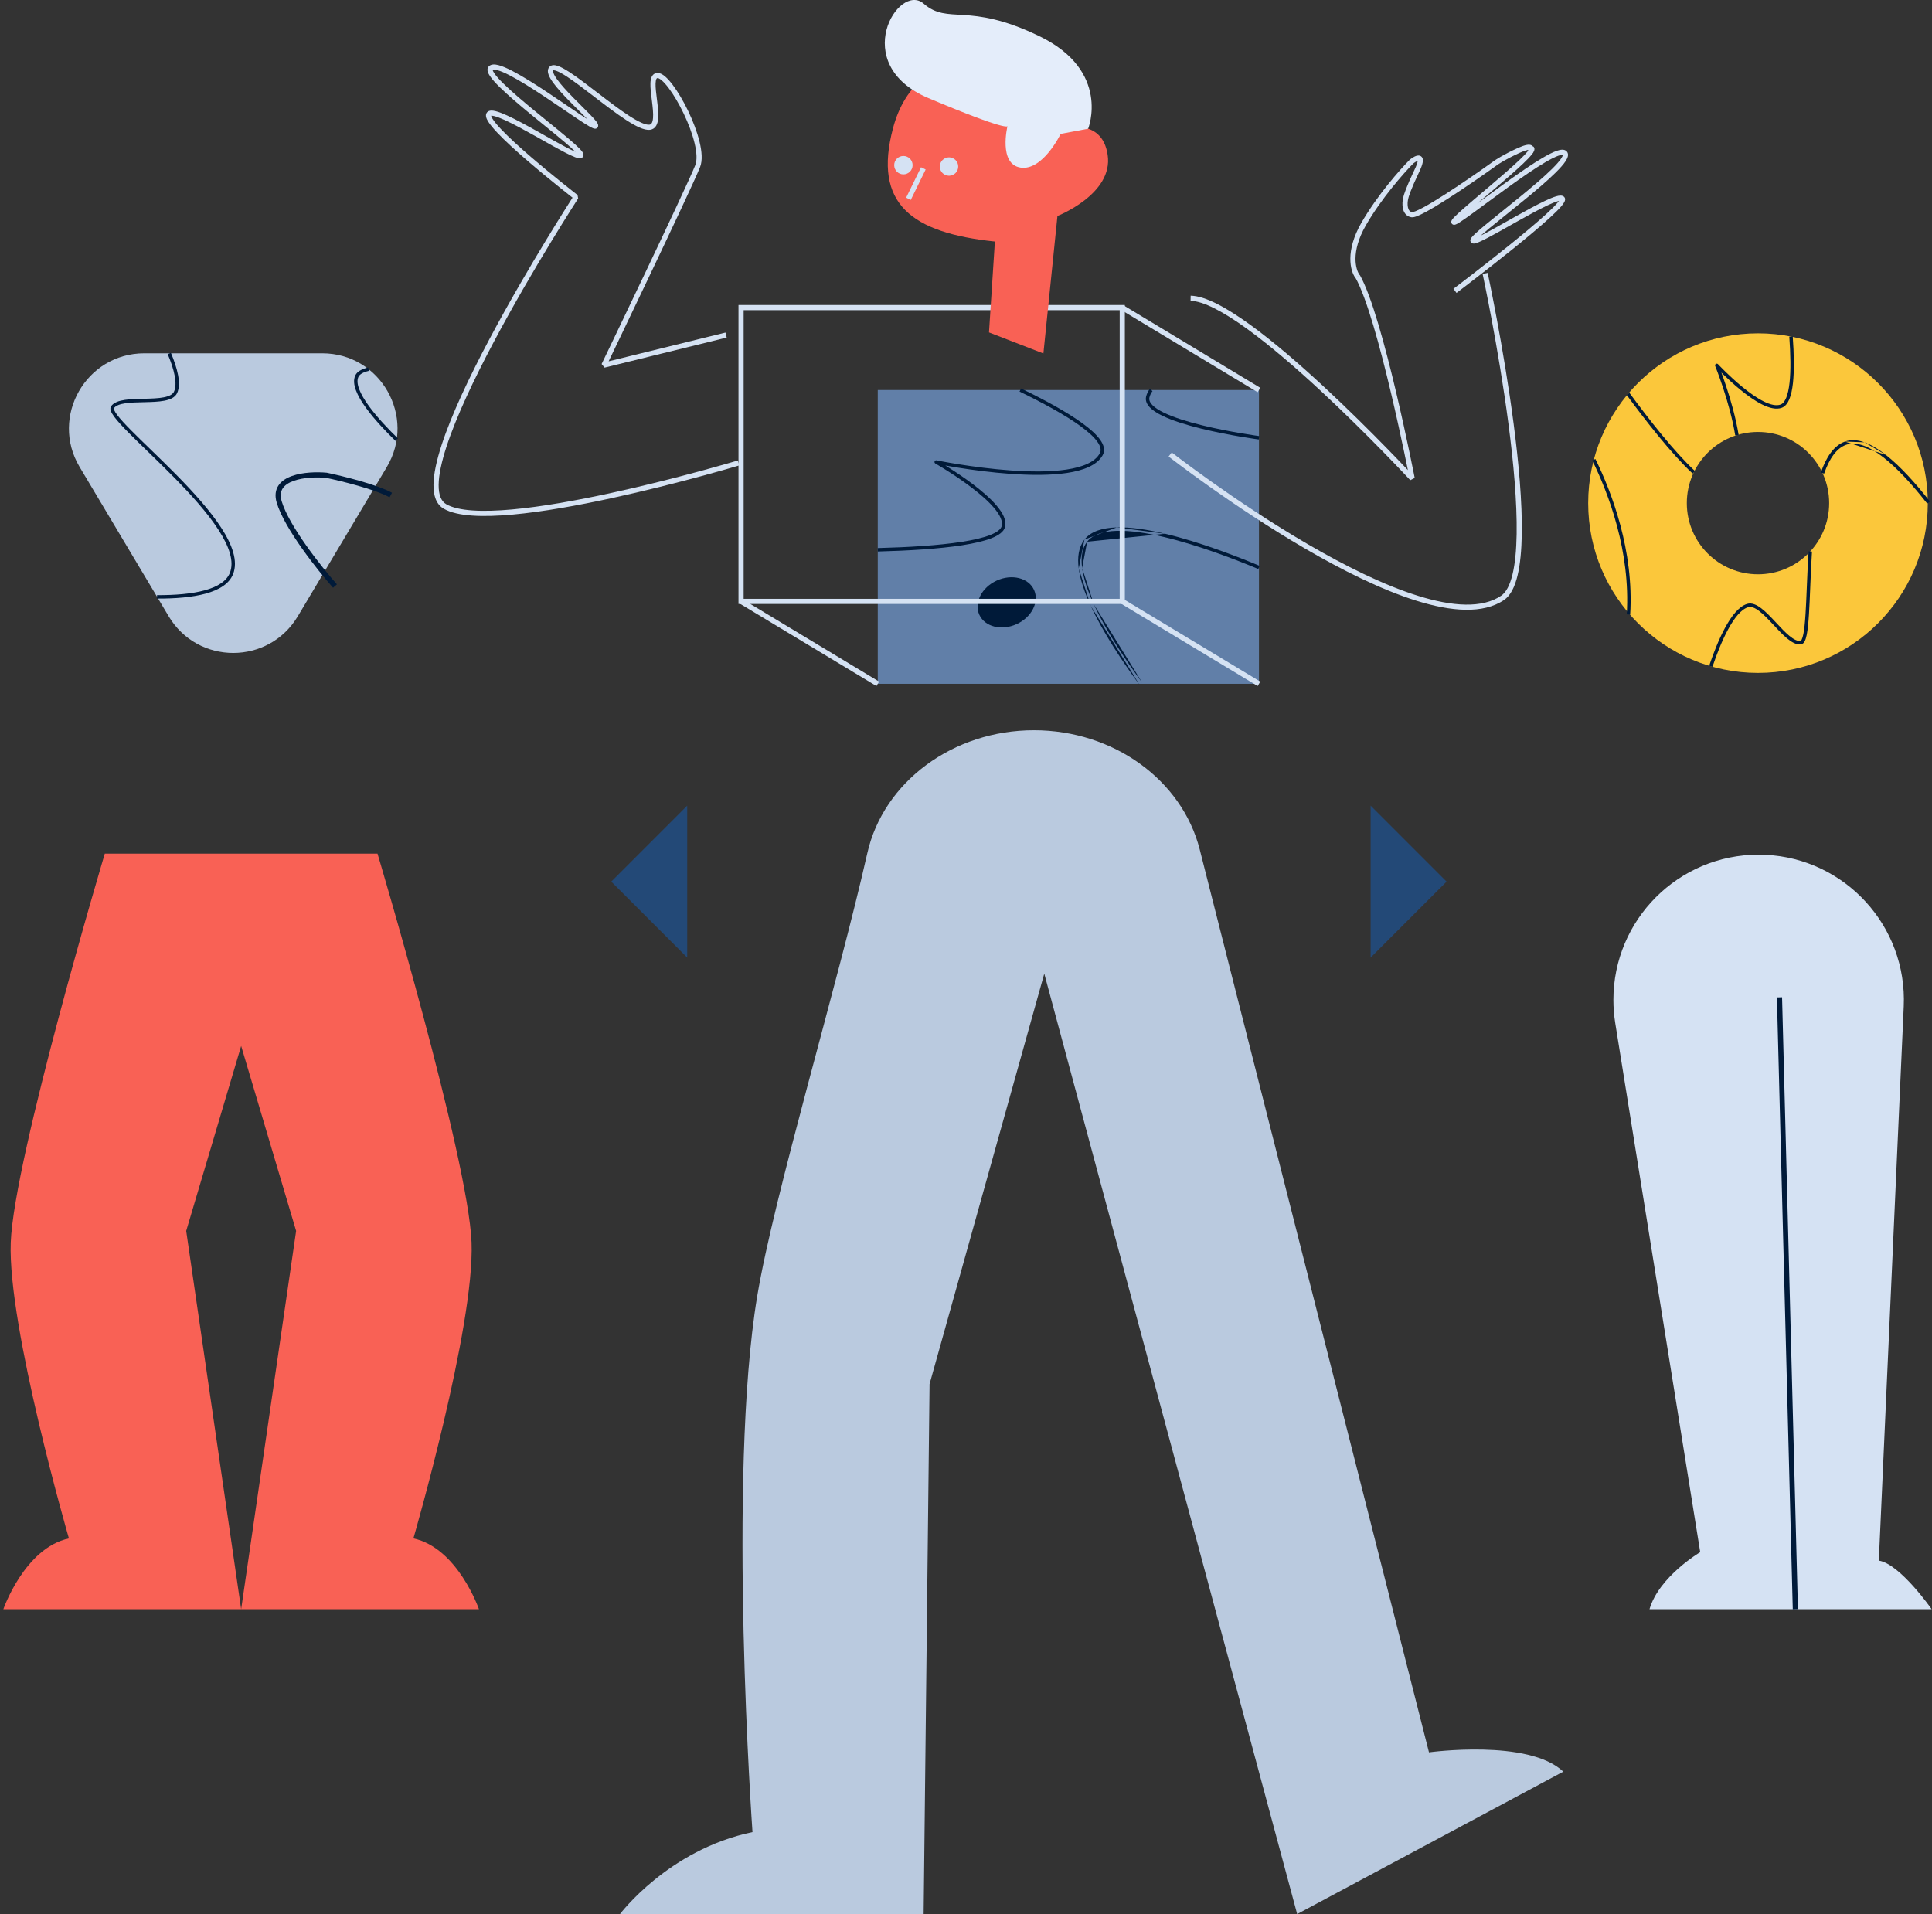 <svg width="545" height="540" viewBox="0 0 545 540" fill="none" xmlns="http://www.w3.org/2000/svg">
<rect x="0" y="0" width="545" height="540" fill="#333333" stroke="none"/>
<path d="M355.141 110.037H247.609V192.923H355.141V110.037Z" fill="#617FA8"/>
<path d="M286.773 176.083C291.033 174.145 293.234 169.821 291.689 166.426C290.144 163.031 285.438 161.85 281.179 163.789C276.919 165.727 274.718 170.051 276.263 173.446C277.808 176.841 282.514 178.022 286.773 176.083Z" fill="#001A39"/>
<path fill-rule="evenodd" clip-rule="evenodd" d="M310.349 124.075C311.395 125.548 311.819 127.056 311.064 128.412C310.267 129.847 308.896 130.926 307.167 131.732C305.437 132.537 303.318 133.084 300.973 133.437C296.284 134.142 290.607 134.082 285.142 133.695C279.67 133.308 274.386 132.591 270.471 131.971C268.987 131.736 267.7 131.515 266.672 131.331C266.945 131.5 267.238 131.682 267.546 131.876C269.457 133.082 271.991 134.758 274.477 136.64C276.958 138.518 279.411 140.616 281.145 142.664C282.011 143.688 282.713 144.717 283.145 145.716C283.577 146.714 283.754 147.718 283.514 148.663C283.335 149.369 282.856 149.973 282.194 150.489C281.531 151.006 280.653 151.462 279.611 151.868C277.527 152.68 274.7 153.323 271.402 153.835C264.8 154.86 256.203 155.37 247.622 155.593L247.597 154.625C256.166 154.402 264.713 153.893 271.254 152.878C274.527 152.37 277.272 151.739 279.259 150.965C280.253 150.578 281.037 150.163 281.598 149.725C282.159 149.287 282.467 148.851 282.575 148.425C282.745 147.756 282.636 146.98 282.256 146.101C281.876 145.221 281.238 144.274 280.405 143.29C278.739 141.322 276.353 139.275 273.892 137.412C271.436 135.553 268.926 133.892 267.029 132.696C266.081 132.098 265.286 131.616 264.73 131.285C264.451 131.119 264.232 130.99 264.083 130.904C264.009 130.86 263.952 130.827 263.914 130.805L263.87 130.78L263.857 130.773L263.857 130.772C263.856 130.772 263.856 130.772 264.096 130.351C264.194 129.877 264.194 129.877 264.194 129.877L264.195 129.877L264.222 129.883L264.309 129.9C264.385 129.915 264.499 129.938 264.648 129.967C264.946 130.026 265.384 130.11 265.945 130.213C267.065 130.421 268.674 130.705 270.622 131.014C274.521 131.631 279.776 132.344 285.21 132.729C290.649 133.114 296.243 133.168 300.829 132.479C303.122 132.134 305.142 131.606 306.757 130.853C308.373 130.101 309.552 129.138 310.217 127.941C310.701 127.073 310.522 125.992 309.559 124.635C308.6 123.285 306.944 121.786 304.765 120.202C300.417 117.039 294.123 113.632 287.606 110.473L288.028 109.601C294.558 112.765 300.914 116.203 305.335 119.418C307.541 121.022 309.299 122.595 310.349 124.075ZM264.096 130.351L264.194 129.877C263.961 129.829 263.727 129.958 263.643 130.181C263.559 130.404 263.65 130.654 263.857 130.772L264.096 130.351Z" fill="#001A39"/>
<path fill-rule="evenodd" clip-rule="evenodd" d="M328.674 150.584C338.502 152.92 349.04 157.009 355.328 159.638L354.954 160.532C348.68 157.909 338.2 153.844 328.45 151.527C323.572 150.368 318.904 149.653 315.048 149.764C311.172 149.876 308.243 150.817 306.678 152.829M328.674 150.584C323.762 149.417 318.999 148.681 315.021 148.796L328.674 150.584ZM315.021 148.796C311.063 148.909 307.753 149.869 305.913 152.234L315.021 148.796ZM305.913 152.234L305.913 152.234L305.913 152.234ZM305.913 152.234C304.269 154.349 303.875 157.188 304.299 160.38L305.913 152.234ZM304.299 160.38C304.722 163.576 305.972 167.194 307.704 170.948L304.299 160.38ZM307.704 170.948C311.168 178.459 316.608 186.618 321.447 193.21L307.704 170.948ZM321.447 193.21L322.228 192.637L321.447 193.21ZM322.228 192.637C317.401 186.061 312.006 177.964 308.583 170.542L322.228 192.637ZM308.583 170.542C306.871 166.83 305.665 163.312 305.259 160.253L308.583 170.542ZM305.259 160.253C304.853 157.19 305.257 154.656 306.678 152.829L305.259 160.253Z" fill="#001A39"/>
<path fill-rule="evenodd" clip-rule="evenodd" d="M323.289 111.964C323.474 111.155 323.834 110.391 324.35 109.737L325.111 110.337C324.688 110.874 324.389 111.503 324.235 112.174C324.103 112.846 324.357 113.533 325.055 114.263C325.759 114.999 326.866 115.72 328.284 116.412C331.114 117.794 335.043 118.992 339.049 119.977C343.047 120.961 347.093 121.724 350.141 122.242C351.665 122.501 352.938 122.698 353.829 122.831C354.275 122.897 354.626 122.947 354.865 122.981C354.984 122.997 355.076 123.01 355.137 123.018L355.206 123.028L355.229 123.031C355.229 123.031 355.229 123.031 355.166 123.511C355.102 123.991 355.102 123.991 355.101 123.991L355.077 123.988L355.006 123.978C354.944 123.97 354.851 123.957 354.73 123.94C354.489 123.907 354.136 123.856 353.687 123.789C352.79 123.656 351.51 123.458 349.979 123.198C346.917 122.677 342.847 121.909 338.817 120.918C334.795 119.929 330.784 118.711 327.859 117.283C326.399 116.571 325.174 115.79 324.354 114.932C323.53 114.07 323.067 113.074 323.286 111.977C323.287 111.973 323.288 111.969 323.289 111.964Z" fill="#001A39"/>
<path d="M47.57 173.854L22.463 131.752C14.034 117.62 24.237 99.679 40.709 99.679H90.897C107.37 99.679 117.544 117.605 109.119 131.762L84.013 173.854C75.786 187.666 55.796 187.666 47.57 173.854Z" fill="#BACADF"/>
<path fill-rule="evenodd" clip-rule="evenodd" d="M100.237 105.905C100.775 104.775 102.124 104.092 103.851 103.68L104.076 104.622C102.393 105.024 101.446 105.619 101.112 106.321C100.7 107.193 100.785 108.372 101.329 109.817C101.869 111.25 102.828 112.855 104.026 114.508C106.419 117.812 109.7 121.221 112.247 123.691L111.572 124.387C109.013 121.905 105.685 118.449 103.241 115.077C102.021 113.392 101.005 111.707 100.422 110.159C99.844 108.623 99.657 107.132 100.236 105.906L100.237 105.905L100.237 105.905Z" fill="#001A39"/>
<path fill-rule="evenodd" clip-rule="evenodd" d="M208.322 86.055H317.308V170.395H208.322V86.055ZM209.776 87.509V168.941H315.854V87.509H209.776Z" fill="#D5E2F3"/>
<path fill-rule="evenodd" clip-rule="evenodd" d="M247.234 193.546L208.674 170.29L209.424 169.046L247.985 192.301L247.234 193.546Z" fill="#D5E2F3"/>
<path fill-rule="evenodd" clip-rule="evenodd" d="M354.766 193.546L316.206 170.29L316.956 169.046L355.517 192.301L354.766 193.546Z" fill="#D5E2F3"/>
<path fill-rule="evenodd" clip-rule="evenodd" d="M354.766 110.659L316.206 87.404L316.956 86.159L355.517 109.415L354.766 110.659Z" fill="#D5E2F3"/>
<path d="M294.333 99.728L298.296 60.935C298.296 60.935 314.081 54.787 312.468 43.745C310.854 32.704 299.387 36.395 299.387 36.395C299.387 36.395 295.646 21.11 279.862 18.348C264.077 15.587 255.187 23.828 251.912 36.173C246.224 57.606 257.207 65.692 280.647 68.149L278.99 93.788" fill="#F96155"/>
<path d="M306.959 36.323C306.959 36.323 313.466 20.015 293.209 10.223C272.953 0.432 267.585 7.156 260.536 1.018C253.486 -5.12 239.218 18.111 261.916 27.689C284.615 37.267 284.203 35.577 284.203 35.577C284.203 35.577 281.586 46.318 287.88 47.286C294.173 48.255 299.202 37.776 299.202 37.776" fill="#E4EDFA"/>
<path fill-rule="evenodd" clip-rule="evenodd" d="M255.614 55.77L259.815 47.19L261.12 47.829L256.92 56.409L255.614 55.77Z" fill="#D5E2F3"/>
<path d="M267.711 49.588C269.145 49.588 270.307 48.425 270.307 46.991C270.307 45.557 269.145 44.394 267.711 44.394C266.276 44.394 265.114 45.557 265.114 46.991C265.114 48.425 266.276 49.588 267.711 49.588Z" fill="#D5E2F3"/>
<path d="M254.843 49.2C256.277 49.2 257.44 48.038 257.44 46.603C257.44 45.169 256.277 44.006 254.843 44.006C253.409 44.006 252.246 45.169 252.246 46.603C252.246 48.038 253.409 49.2 254.843 49.2Z" fill="#D5E2F3"/>
<path d="M291.673 206.019C314.037 206.019 333.441 219.992 338.446 239.71L403.105 494.371C403.105 494.371 431.206 490.495 440.987 499.817L365.921 540L294.58 274.685L262.221 390.478L260.55 539.981H174.912C174.912 539.981 188.546 521.808 212.271 516.876C212.271 516.876 205.12 416.664 213.598 365.716C218.356 337.131 236.277 277.869 244.659 240.718C249.208 220.539 268.864 206.019 291.673 206.019Z" fill="#BACADF"/>
<path d="M495.919 94.044C469.466 94.044 448.017 115.493 448.017 141.946C448.017 168.399 469.466 189.847 495.919 189.847C522.371 189.847 543.82 168.399 543.82 141.946C543.82 115.493 522.371 94.049 495.919 94.044ZM495.919 162.023C484.829 162.027 475.842 153.04 475.837 141.95C475.832 130.861 484.819 121.868 495.909 121.868C506.999 121.864 515.986 130.851 515.991 141.941V141.946C515.991 153.031 507.008 162.023 495.919 162.023Z" fill="#FBC73B"/>
<path fill-rule="evenodd" clip-rule="evenodd" d="M431.4 42.071C431.4 42.157 431.434 42.311 431.57 42.432L432.536 41.346C432.771 41.555 432.853 41.83 432.853 42.069C432.853 42.285 432.79 42.481 432.725 42.632C432.593 42.937 432.363 43.271 432.095 43.607C431.549 44.293 430.699 45.167 429.669 46.15C427.602 48.123 424.715 50.621 421.822 53.085C420.962 53.818 420.101 54.548 419.26 55.261C418.392 55.998 417.545 56.715 416.742 57.4C417.25 57.026 417.776 56.638 418.316 56.239C420.325 54.756 422.535 53.125 424.752 51.528C428.452 48.862 432.226 46.249 435.242 44.487C436.745 43.609 438.094 42.922 439.17 42.551C439.704 42.367 440.217 42.244 440.671 42.236C441.121 42.228 441.638 42.335 441.996 42.756C442.36 43.183 442.373 43.708 442.268 44.149C442.165 44.581 441.929 45.035 441.633 45.487C441.035 46.396 440.06 47.484 438.866 48.667C436.468 51.042 433.052 53.927 429.605 56.741C427.987 58.062 426.369 59.363 424.838 60.593C423.087 61.999 421.452 63.313 420.065 64.459C419.143 65.221 418.345 65.897 417.708 66.465C418.145 66.252 418.634 66.002 419.169 65.721C420.894 64.812 423.032 63.608 425.291 62.336C425.971 61.953 426.662 61.563 427.357 61.173C430.345 59.498 433.389 57.822 435.802 56.678C437.005 56.108 438.081 55.656 438.928 55.404C439.348 55.279 439.75 55.192 440.101 55.177C440.421 55.164 440.881 55.203 441.215 55.537C441.463 55.785 441.517 56.097 441.497 56.343C441.478 56.571 441.396 56.785 441.309 56.961C441.132 57.317 440.834 57.723 440.471 58.153C439.735 59.023 438.601 60.142 437.22 61.407C434.449 63.946 430.595 67.153 426.697 70.295C422.796 73.439 418.84 76.526 415.861 78.826C414.371 79.976 413.124 80.93 412.25 81.597C411.813 81.93 411.469 82.191 411.234 82.369C411.117 82.459 411.027 82.527 410.966 82.573L410.874 82.642C410.874 82.643 410.874 82.643 410.436 82.063C409.997 81.483 409.998 81.483 409.998 81.483L410.089 81.414C410.149 81.368 410.239 81.3 410.356 81.212C410.59 81.034 410.933 80.773 411.369 80.441C412.241 79.776 413.485 78.824 414.973 77.675C417.948 75.379 421.895 72.299 425.785 69.163C429.677 66.026 433.502 62.842 436.238 60.336C437.609 59.079 438.687 58.011 439.361 57.214C439.533 57.011 439.67 56.834 439.777 56.684C439.651 56.711 439.507 56.748 439.342 56.797C438.604 57.017 437.61 57.43 436.425 57.992C434.063 59.111 431.061 60.763 428.068 62.441C427.381 62.826 426.695 63.213 426.018 63.594C423.755 64.869 421.592 66.088 419.846 67.007C418.714 67.603 417.733 68.086 417.001 68.379C416.642 68.523 416.302 68.637 416.017 68.686C415.879 68.71 415.701 68.728 415.519 68.697C415.331 68.665 415.043 68.56 414.873 68.255C414.677 67.902 414.803 67.559 414.856 67.436C414.925 67.275 415.028 67.123 415.129 66.992C415.336 66.724 415.642 66.405 416.01 66.053C416.753 65.343 417.841 64.411 419.139 63.339C420.524 62.195 422.178 60.865 423.942 59.448C425.476 58.215 427.093 56.916 428.686 55.615C432.133 52.801 435.5 49.955 437.843 47.634C439.02 46.469 439.906 45.467 440.418 44.688C440.676 44.295 440.808 44.005 440.854 43.812C440.866 43.762 440.87 43.727 440.872 43.703C440.84 43.695 440.785 43.688 440.696 43.689C440.463 43.693 440.116 43.762 439.644 43.925C438.707 44.248 437.456 44.877 435.975 45.742C433.024 47.466 429.299 50.043 425.602 52.707C423.385 54.305 421.197 55.92 419.197 57.395C417.858 58.384 416.603 59.31 415.48 60.127C414.091 61.138 412.906 61.98 412.036 62.548C411.604 62.83 411.23 63.057 410.939 63.204C410.797 63.275 410.643 63.344 410.495 63.385C410.422 63.405 410.317 63.428 410.197 63.428C410.083 63.427 409.87 63.404 409.675 63.242C409.274 62.908 409.401 62.441 409.442 62.324C409.497 62.164 409.591 62.021 409.667 61.916C409.83 61.691 410.078 61.419 410.372 61.122C410.969 60.519 411.859 59.709 412.928 58.77C414.436 57.446 416.333 55.838 418.331 54.143C419.17 53.432 420.027 52.705 420.88 51.978C423.775 49.512 426.632 47.039 428.666 45.098C429.687 44.124 430.477 43.306 430.959 42.701C431.205 42.392 431.337 42.181 431.389 42.058C431.4 42.034 431.404 42.021 431.405 42.018C431.404 42.022 431.4 42.04 431.4 42.071ZM440.91 43.717C440.91 43.717 440.909 43.716 440.906 43.714C440.909 43.715 440.911 43.716 440.91 43.717ZM440.871 43.67C440.869 43.664 440.869 43.661 440.869 43.661C440.869 43.66 440.871 43.663 440.871 43.67Z" fill="#D5E2F3"/>
<path fill-rule="evenodd" clip-rule="evenodd" d="M399.075 134.844C399.075 134.844 399.075 134.845 398.362 134.983C397.829 135.477 397.829 135.477 397.828 135.477L397.695 135.334C397.607 135.238 397.475 135.097 397.302 134.912C396.957 134.543 396.447 134.001 395.793 133.311C394.485 131.931 392.598 129.958 390.285 127.59C385.658 122.853 379.326 116.536 372.507 110.211C365.684 103.883 358.387 97.561 351.827 92.807C348.546 90.429 345.464 88.455 342.729 87.068C339.977 85.674 337.647 84.911 335.85 84.878L335.877 83.424C338.006 83.465 340.573 84.346 343.386 85.772C346.215 87.206 349.365 89.228 352.68 91.63C359.309 96.434 366.656 102.802 373.495 109.145C380.338 115.491 386.687 121.827 391.325 126.575C393.644 128.949 395.536 130.927 396.848 132.311C396.953 132.422 397.055 132.53 397.153 132.633C396.905 131.408 396.571 129.775 396.165 127.838C395.234 123.394 393.924 117.349 392.41 110.946C390.896 104.541 389.179 97.785 387.434 91.916C385.682 86.027 383.92 81.097 382.329 78.299L383.592 77.58C385.275 80.539 387.076 85.617 388.827 91.502C390.583 97.408 392.307 104.194 393.825 110.611C395.343 117.03 396.655 123.088 397.588 127.54C398.055 129.766 398.426 131.592 398.681 132.861C398.809 133.496 398.907 133.991 398.974 134.328C398.994 134.428 399.011 134.514 399.025 134.586C399.034 134.635 399.043 134.677 399.05 134.713L399.075 134.842L399.075 134.844ZM398.362 134.983L397.829 135.477L399.075 134.845L398.362 134.983Z" fill="#D5E2F3"/>
<path fill-rule="evenodd" clip-rule="evenodd" d="M430.854 42.335C430.408 42.425 429.747 42.645 428.801 43.071C424.959 44.799 422.591 46.338 421.923 46.857L421.912 46.866L421.901 46.874C418.463 49.342 413.171 53.019 408.467 56.034C406.117 57.541 403.902 58.889 402.134 59.839C401.251 60.313 400.464 60.697 399.818 60.952C399.496 61.078 399.193 61.179 398.922 61.242C398.665 61.301 398.37 61.342 398.092 61.291C396.623 61.024 395.974 59.882 395.743 58.795C395.518 57.74 395.639 56.588 395.812 55.836C395.875 55.449 396.11 54.662 396.581 53.441C397.076 52.157 397.851 50.343 399.02 47.907C399.593 46.713 399.846 45.949 399.915 45.493C399.922 45.45 399.926 45.412 399.93 45.378C399.864 45.4 399.787 45.431 399.699 45.473C399.389 45.618 399.032 45.85 398.703 46.103C396.047 48.766 389.684 55.955 385.286 63.603C380.928 71.182 382.474 76.18 383.539 77.577L382.383 78.458C380.863 76.463 379.47 70.803 384.026 62.879C388.525 55.054 395.015 47.736 397.708 45.043L397.74 45.011L397.776 44.983C398.164 44.682 398.628 44.37 399.08 44.158C399.305 44.052 399.551 43.959 399.798 43.912C400.038 43.867 400.348 43.851 400.651 43.98C400.989 44.124 401.211 44.403 401.315 44.736C401.409 45.039 401.403 45.376 401.352 45.712C401.249 46.386 400.92 47.308 400.331 48.536C399.174 50.946 398.415 52.724 397.937 53.964C397.45 55.228 397.273 55.885 397.246 56.076L397.241 56.108L397.234 56.14C397.087 56.762 396.996 57.701 397.164 58.493C397.329 59.268 397.689 59.741 398.352 59.861C398.35 59.861 398.35 59.861 398.353 59.861C398.367 59.861 398.44 59.861 398.596 59.825C398.771 59.785 399 59.711 399.285 59.599C399.854 59.375 400.584 59.022 401.446 58.559C403.165 57.635 405.344 56.31 407.683 54.811C412.353 51.817 417.617 48.16 421.043 45.701C421.841 45.084 424.313 43.496 428.204 41.745C429.196 41.299 429.968 41.032 430.564 40.911C431.123 40.797 431.687 40.778 432.121 41.043C432.656 41.369 432.719 41.927 432.661 42.306C432.606 42.671 432.432 43.02 432.265 43.282L431.038 42.502C431.087 42.425 431.126 42.353 431.155 42.29C431.079 42.296 430.98 42.309 430.854 42.335Z" fill="#D5E2F3"/>
<path fill-rule="evenodd" clip-rule="evenodd" d="M418.233 77.295C418.233 77.294 418.233 77.294 418.943 77.141C419.654 76.987 419.654 76.988 419.654 76.989L419.667 77.049C419.676 77.089 419.688 77.148 419.705 77.227C419.739 77.385 419.788 77.618 419.852 77.924C419.98 78.533 420.166 79.429 420.398 80.571C420.862 82.855 421.51 86.127 422.247 90.08C423.722 97.986 425.553 108.622 426.98 119.534C428.406 130.441 429.431 141.651 429.285 150.695C429.212 155.215 428.846 159.227 428.077 162.402C427.317 165.543 426.126 168.025 424.273 169.277C421.297 171.287 417.559 172.097 413.362 172.028C409.166 171.96 404.463 171.014 399.502 169.462C389.58 166.359 378.508 160.796 368.175 154.779C357.836 148.758 348.207 142.264 341.164 137.276C337.642 134.782 334.765 132.664 332.768 131.168C331.77 130.421 330.991 129.829 330.462 129.423C330.197 129.22 329.995 129.064 329.859 128.959C329.79 128.906 329.739 128.866 329.704 128.839L329.652 128.798C329.651 128.798 329.651 128.798 330.098 128.225C330.546 127.652 330.546 127.652 330.546 127.653L330.596 127.691C330.63 127.718 330.681 127.757 330.748 127.809C330.883 127.913 331.083 128.068 331.346 128.269C331.871 128.672 332.646 129.26 333.64 130.005C335.628 131.494 338.494 133.604 342.004 136.09C349.026 141.063 358.617 147.531 368.907 153.523C379.203 159.519 390.166 165.019 399.936 168.075C404.82 169.603 409.377 170.51 413.386 170.575C417.395 170.64 420.808 169.863 423.459 168.073C424.842 167.138 425.924 165.12 426.665 162.06C427.397 159.034 427.759 155.143 427.831 150.672C427.976 141.734 426.962 130.607 425.539 119.723C424.117 108.845 422.29 98.237 420.819 90.347C420.083 86.402 419.436 83.138 418.974 80.86C418.742 79.721 418.557 78.829 418.43 78.222C418.366 77.918 418.317 77.686 418.283 77.53C418.267 77.452 418.254 77.393 418.246 77.353L418.233 77.295Z" fill="#D5E2F3"/>
<path fill-rule="evenodd" clip-rule="evenodd" d="M165.693 33.625C165.631 33.561 165.569 33.495 165.504 33.429C164.818 32.719 164.023 31.929 163.169 31.081C162.357 30.274 161.493 29.415 160.617 28.521C158.857 26.725 157.115 24.847 155.966 23.242C155.396 22.445 154.936 21.668 154.708 20.969C154.487 20.286 154.426 19.465 155.011 18.85L155.011 18.85C155.347 18.497 155.791 18.381 156.207 18.381C156.613 18.382 157.049 18.49 157.484 18.649C158.358 18.969 159.417 19.565 160.577 20.315C162.821 21.767 165.606 23.905 168.457 26.093C168.566 26.177 168.674 26.26 168.783 26.343C171.763 28.63 174.804 30.953 177.435 32.657C178.751 33.509 179.942 34.192 180.956 34.637C181.997 35.094 182.74 35.248 183.206 35.182C183.499 35.14 183.694 35.001 183.852 34.733C184.03 34.43 184.156 33.961 184.211 33.31C184.322 32.008 184.13 30.287 183.904 28.487C183.886 28.337 183.867 28.187 183.848 28.036C183.644 26.425 183.436 24.779 183.479 23.503C183.503 22.811 183.601 22.126 183.882 21.59C184.029 21.312 184.235 21.055 184.522 20.869C184.812 20.68 185.143 20.591 185.493 20.587C186.236 20.577 186.974 21.03 187.623 21.583C188.305 22.164 189.03 22.981 189.762 23.951C191.23 25.895 192.79 28.537 194.146 31.368C195.503 34.199 196.67 37.249 197.338 40.012C197.996 42.734 198.206 45.327 197.481 47.149L197.481 47.15C196.12 50.55 189.496 64.613 183.231 77.787C180.095 84.383 177.043 90.768 174.775 95.504C173.641 97.872 172.703 99.828 172.048 101.191C171.917 101.465 171.797 101.714 171.69 101.939L204.651 93.828L204.998 95.239L170.541 103.718L169.713 102.697L170.368 103.012C169.713 102.697 169.713 102.697 169.713 102.697L169.98 102.141C170.154 101.778 170.411 101.244 170.738 100.562C171.392 99.199 172.33 97.244 173.464 94.876C175.731 90.141 178.783 83.757 181.919 77.163C188.198 63.958 194.792 49.958 196.131 46.611C196.678 45.237 196.572 43.031 195.925 40.353C195.288 37.715 194.162 34.764 192.836 31.996C191.509 29.228 189.997 26.674 188.602 24.827C187.903 23.901 187.25 23.175 186.68 22.689C186.077 22.175 185.692 22.038 185.513 22.04C185.402 22.041 185.346 22.067 185.314 22.088C185.278 22.111 185.225 22.159 185.169 22.267C185.043 22.506 184.953 22.922 184.932 23.552C184.893 24.704 185.086 26.233 185.294 27.887C185.311 28.026 185.329 28.166 185.347 28.306C185.568 30.07 185.785 31.95 185.66 33.432C185.597 34.174 185.443 34.894 185.105 35.47C184.746 36.08 184.186 36.51 183.411 36.621C182.523 36.747 181.461 36.446 180.372 35.968C179.255 35.478 177.989 34.748 176.645 33.877C173.956 32.135 170.867 29.774 167.898 27.496C167.799 27.42 167.701 27.345 167.603 27.27C164.725 25.061 161.981 22.955 159.787 21.535C158.648 20.799 157.701 20.276 156.985 20.014C156.626 19.883 156.371 19.835 156.206 19.835C156.115 19.835 156.075 19.848 156.062 19.855C156.029 19.89 155.932 20.032 156.091 20.519C156.248 21.005 156.605 21.638 157.148 22.396C158.226 23.901 159.897 25.709 161.655 27.504C162.487 28.353 163.354 29.215 164.175 30.031C165.051 30.903 165.876 31.722 166.549 32.419C167.212 33.104 167.775 33.717 168.15 34.203C168.334 34.441 168.5 34.683 168.606 34.908C168.658 35.02 168.714 35.166 168.733 35.329C168.752 35.497 168.739 35.746 168.571 35.976C168.304 36.342 167.892 36.322 167.767 36.31C167.597 36.293 167.43 36.239 167.291 36.186C167.004 36.075 166.644 35.889 166.241 35.659C165.426 35.194 164.318 34.48 163.022 33.618C161.871 32.852 160.558 31.959 159.154 31.004C158.975 30.882 158.794 30.759 158.611 30.635C157.001 29.54 155.284 28.375 153.552 27.227C150.081 24.926 146.573 22.708 143.767 21.263C142.359 20.538 141.166 20.029 140.262 19.791C139.808 19.673 139.47 19.634 139.234 19.65C139.081 19.66 139.004 19.69 138.967 19.712C138.969 19.732 138.973 19.761 138.983 19.803C139.028 19.986 139.156 20.267 139.414 20.652C139.922 21.414 140.804 22.4 141.974 23.551C144.304 25.843 147.647 28.665 151.059 31.466C152.215 32.415 153.379 33.362 154.511 34.283C156.71 36.071 158.791 37.764 160.465 39.19C161.732 40.27 162.79 41.215 163.498 41.947C163.848 42.309 164.141 42.647 164.331 42.941C164.424 43.085 164.52 43.261 164.57 43.452C164.619 43.641 164.651 43.968 164.43 44.266C164.255 44.501 164.012 44.6 163.823 44.639C163.639 44.677 163.455 44.669 163.299 44.649C162.986 44.609 162.621 44.499 162.237 44.356C161.459 44.066 160.438 43.577 159.273 42.973C157.484 42.045 155.289 40.81 153 39.522C152.3 39.129 151.592 38.73 150.883 38.334C147.843 36.633 144.802 34.972 142.399 33.883C141.193 33.336 140.184 32.949 139.432 32.767C139.054 32.675 138.783 32.646 138.604 32.655C138.581 32.657 138.56 32.658 138.543 32.66C138.545 32.672 138.548 32.685 138.552 32.7C138.594 32.883 138.716 33.163 138.955 33.547C139.428 34.305 140.246 35.291 141.333 36.443C143.497 38.735 146.612 41.562 149.819 44.323C153.022 47.08 156.299 49.756 158.776 51.743C160.014 52.737 161.052 53.558 161.78 54.131C162.144 54.417 162.431 54.641 162.626 54.793C162.724 54.87 162.799 54.928 162.849 54.967L162.921 55.022L162.924 55.025L162.925 55.026C162.925 55.026 162.925 55.026 162.48 55.601C163.09 55.996 163.09 55.996 163.089 55.997L163.053 56.053C163.042 56.07 163.028 56.092 163.011 56.118C162.992 56.148 162.97 56.182 162.944 56.221C162.848 56.371 162.705 56.593 162.52 56.883C162.148 57.462 161.605 58.314 160.919 59.402C159.547 61.577 157.601 64.694 155.312 68.46C150.732 75.995 144.778 86.122 139.273 96.502C133.764 106.891 128.723 117.501 125.953 126.01C124.567 130.27 123.767 133.951 123.74 136.791C123.712 139.653 124.462 141.439 125.909 142.27C127.56 143.217 130.068 143.787 133.278 144.012C136.47 144.235 140.278 144.112 144.475 143.73C152.866 142.968 162.734 141.181 172.174 139.133C181.61 137.085 190.601 134.78 197.234 132.986C200.55 132.089 203.276 131.32 205.173 130.776C206.121 130.504 206.861 130.288 207.365 130.14C207.616 130.066 207.809 130.009 207.938 129.971L208.084 129.927L208.13 129.913L208.132 129.913C208.133 129.913 208.133 129.912 208.342 130.609C208.551 131.305 208.55 131.305 208.55 131.305L208.547 131.306L208.352 131.364C208.261 131.391 208.14 131.427 207.99 131.471C207.924 131.49 207.852 131.512 207.775 131.534C207.268 131.683 206.525 131.9 205.574 132.173C203.671 132.719 200.938 133.49 197.614 134.389C190.966 136.187 181.95 138.498 172.482 140.553C163.018 142.607 153.084 144.408 144.606 145.178C140.368 145.563 136.475 145.692 133.176 145.462C129.895 145.232 127.124 144.642 125.186 143.53C123.045 142.302 122.257 139.816 122.286 136.777C122.316 133.717 123.169 129.87 124.571 125.56C127.381 116.928 132.47 106.228 137.989 95.821C143.512 85.406 149.482 75.253 154.07 67.705C156.364 63.931 158.314 60.807 159.69 58.626C160.378 57.536 160.923 56.681 161.296 56.099C161.375 55.975 161.446 55.864 161.51 55.765C161.338 55.631 161.127 55.466 160.882 55.273C160.151 54.698 159.109 53.874 157.866 52.877C155.382 50.883 152.091 48.196 148.871 45.424C145.656 42.656 142.494 39.789 140.276 37.44C139.172 36.271 138.273 35.2 137.722 34.316C137.449 33.877 137.231 33.44 137.136 33.029C137.041 32.619 137.04 32.101 137.404 31.687C137.717 31.331 138.157 31.224 138.528 31.204C138.907 31.184 139.334 31.248 139.775 31.355C140.662 31.57 141.771 32.002 142.999 32.559C145.466 33.678 148.558 35.367 151.593 37.065C152.312 37.467 153.027 37.869 153.73 38.265C156.014 39.55 158.178 40.767 159.942 41.683C160.88 42.169 161.687 42.56 162.326 42.828C161.67 42.166 160.707 41.305 159.523 40.297C157.861 38.881 155.802 37.207 153.613 35.426C152.477 34.502 151.306 33.55 150.137 32.59C146.728 29.79 143.337 26.93 140.954 24.587C139.768 23.42 138.799 22.35 138.205 21.459C137.91 21.017 137.674 20.571 137.571 20.146C137.465 19.712 137.478 19.186 137.855 18.765C138.201 18.378 138.678 18.23 139.137 18.199C139.592 18.169 140.102 18.247 140.631 18.386C141.691 18.663 142.996 19.232 144.433 19.971C147.316 21.456 150.881 23.712 154.355 26.015C156.095 27.169 157.818 28.338 159.429 29.433C159.611 29.557 159.793 29.68 159.972 29.802C161.377 30.758 162.683 31.646 163.828 32.408C164.516 32.866 165.142 33.276 165.693 33.625ZM162.48 55.601L163.09 55.996L162.925 55.026L162.48 55.601ZM138.536 32.572C138.536 32.572 138.536 32.574 138.535 32.579C138.535 32.574 138.536 32.572 138.536 32.572ZM138.968 19.678C138.968 19.678 138.968 19.681 138.966 19.686C138.967 19.68 138.967 19.678 138.968 19.678ZM156.056 19.859C156.056 19.858 156.057 19.857 156.061 19.855C156.058 19.858 156.056 19.859 156.056 19.859Z" fill="#D5E2F3"/>
<path d="M172.427 248.726L193.86 227.288V270.16L172.427 248.726Z" fill="#234977"/>
<path d="M386.642 227.288L408.076 248.726L386.642 270.16V227.288Z" fill="#234977"/>
<path d="M135.111 453.999H68.029L83.533 347.267L68.029 295.087L52.526 347.267L68.029 453.999H0.942C0.942 453.999 6.926 436.707 19.44 434.023C19.44 434.023 2.139 374.398 3.031 350.542C3.922 326.685 29.566 240.825 29.566 240.825H106.488C106.488 240.825 132.127 326.69 133.023 350.542C133.92 374.393 116.618 434.023 116.618 434.023C129.128 436.707 135.111 453.999 135.111 453.999Z" fill="#F96155"/>
<path d="M465.308 453.999H544.91C544.91 453.999 535.966 441.18 530.002 440.283L537.027 283.934C538.04 261.328 520.535 242.181 497.934 241.164C497.323 241.135 496.708 241.125 496.098 241.125C473.472 241.12 455.125 259.458 455.125 282.088C455.125 284.273 455.299 286.449 455.643 288.605L479.62 437.899C479.615 437.899 467.988 444.755 465.308 453.999Z" fill="#D5E2F3"/>
<path fill-rule="evenodd" clip-rule="evenodd" d="M502.706 281.353L507.178 453.98L505.725 454.018L501.253 281.39L502.706 281.353Z" fill="#001A39"/>
<path fill-rule="evenodd" clip-rule="evenodd" d="M509.71 165.079C509.834 162.074 509.972 158.84 510.178 155.558L511.145 155.619C510.939 158.89 510.802 162.114 510.678 165.119C510.669 165.341 510.66 165.562 510.651 165.782C510.538 168.532 510.433 171.085 510.293 173.295C510.143 175.676 509.949 177.683 509.655 179.119C509.508 179.834 509.33 180.439 509.103 180.886C508.885 181.313 508.552 181.726 508.037 181.791L508.036 181.791C506.725 181.951 505.37 181.15 504.095 180.089C502.881 179.078 501.619 177.725 500.382 176.399C500.294 176.306 500.206 176.212 500.119 176.118C498.784 174.688 497.483 173.321 496.256 172.387C495.006 171.435 493.977 171.049 493.141 171.3C492.186 171.586 491.212 172.322 490.241 173.431C489.274 174.536 488.343 175.972 487.465 177.595C485.71 180.84 484.201 184.77 483.069 188.122L482.151 187.812C483.29 184.44 484.819 180.45 486.613 177.134C487.509 175.476 488.48 173.972 489.512 172.793C490.538 171.62 491.659 170.732 492.863 170.371C494.185 169.975 495.562 170.641 496.843 171.616C498.147 172.608 499.504 174.04 500.827 175.457C500.91 175.546 500.994 175.635 501.077 175.724C502.328 177.065 503.55 178.374 504.715 179.344C505.982 180.399 507.05 180.935 507.919 180.829L507.977 181.31L507.917 180.829C507.935 180.827 508.061 180.796 508.239 180.446C508.408 180.115 508.565 179.61 508.706 178.924C508.985 177.56 509.176 175.611 509.326 173.233C509.466 171.035 509.57 168.493 509.683 165.739C509.692 165.52 509.701 165.3 509.71 165.079Z" fill="#001A39"/>
<path fill-rule="evenodd" clip-rule="evenodd" d="M531.94 128.309C536.047 131.528 540.363 136.319 544.414 141.482L543.652 142.08C539.617 136.939 535.358 132.219 531.342 129.072C529.334 127.498 527.407 126.333 525.616 125.698C523.828 125.065 522.205 124.969 520.773 125.488L520.773 125.488C518.04 126.475 516.032 129.402 514.569 133.626L513.653 133.309C515.136 129.026 517.275 125.722 520.443 124.577M531.94 128.309C529.886 126.7 527.866 125.468 525.94 124.785L531.94 128.309ZM525.94 124.785C524.011 124.101 522.148 123.96 520.443 124.577L525.94 124.785Z" fill="#001A39"/>
<path fill-rule="evenodd" clip-rule="evenodd" d="M50.226 105.825C50.588 107.757 50.595 109.547 49.956 110.911L49.956 110.911C49.37 112.161 47.954 112.745 46.373 113.052C44.763 113.364 42.791 113.423 40.852 113.467C40.727 113.47 40.602 113.473 40.477 113.476C38.646 113.516 36.859 113.556 35.363 113.778C34.567 113.896 33.877 114.063 33.321 114.298C32.765 114.533 32.372 114.823 32.13 115.173C32.119 115.188 32.057 115.306 32.209 115.686C32.351 116.043 32.637 116.512 33.072 117.09C33.938 118.241 35.315 119.725 37.044 121.47C38.554 122.995 40.319 124.706 42.223 126.552C42.495 126.815 42.769 127.081 43.045 127.35C45.262 129.5 47.637 131.815 49.989 134.21C54.688 138.995 59.317 144.122 62.427 148.927C63.982 151.33 65.17 153.672 65.792 155.867C66.415 158.064 66.478 160.146 65.737 161.995C64.637 164.739 61.758 166.451 58.002 167.48C54.227 168.515 49.435 168.895 44.297 168.873L44.301 167.905C49.405 167.926 54.095 167.546 57.746 166.546C61.418 165.54 63.912 163.943 64.837 161.634L64.837 161.634C65.474 160.047 65.445 158.198 64.86 156.132C64.274 154.064 63.14 151.813 61.613 149.454C58.559 144.735 53.988 139.665 49.297 134.889C46.954 132.503 44.587 130.195 42.371 128.045C42.094 127.777 41.82 127.511 41.549 127.248C39.645 125.403 37.873 123.685 36.355 122.152C34.624 120.405 33.206 118.881 32.297 117.672C31.845 117.071 31.498 116.522 31.308 116.044C31.127 115.589 31.032 115.055 31.333 114.621C31.714 114.071 32.283 113.684 32.944 113.406C33.604 113.127 34.383 112.944 35.221 112.82C36.78 112.588 38.626 112.547 40.436 112.507C40.568 112.504 40.699 112.502 40.83 112.499C42.786 112.454 44.673 112.394 46.188 112.1C47.733 111.801 48.708 111.291 49.078 110.5C49.587 109.413 49.623 107.869 49.273 106.003C48.926 104.152 48.214 102.055 47.312 99.915L48.205 99.539C49.12 101.711 49.861 103.878 50.226 105.825Z" fill="#001A39"/>
<path fill-rule="evenodd" clip-rule="evenodd" d="M459.643 110.836C465.123 118.302 472.255 127.415 478.144 132.904L477.483 133.613C471.521 128.056 464.342 118.875 458.862 111.409L459.643 110.836Z" fill="#001A39"/>
<path fill-rule="evenodd" clip-rule="evenodd" d="M504.812 107.99C505.197 104.514 505.107 99.938 504.747 94.99L505.713 94.92C506.075 99.885 506.17 104.532 505.775 108.097C505.578 109.877 505.257 111.416 504.77 112.597C504.287 113.77 503.606 114.674 502.64 115.04L502.64 115.04C501.045 115.643 499.048 115.099 497.066 114.11C495.054 113.108 492.924 111.579 490.988 110C489.048 108.419 487.286 106.773 486.01 105.524C485.86 105.378 485.717 105.237 485.581 105.102C485.975 106.17 486.476 107.576 487.013 109.21C488.244 112.953 489.673 117.901 490.452 122.692L489.495 122.848C488.728 118.128 487.316 113.234 486.092 109.512C485.481 107.653 484.918 106.091 484.507 104.993C484.302 104.444 484.136 104.012 484.02 103.718C483.963 103.57 483.918 103.457 483.887 103.381C483.872 103.343 483.861 103.315 483.853 103.296L483.845 103.274L483.842 103.268L484.291 103.085C484.646 102.756 484.646 102.756 484.646 102.756L484.654 102.765L484.681 102.793C484.704 102.818 484.739 102.856 484.786 102.905C484.878 103.002 485.015 103.146 485.192 103.329C485.545 103.694 486.056 104.214 486.688 104.832C487.951 106.068 489.69 107.692 491.6 109.249C493.513 110.809 495.58 112.287 497.498 113.243C499.446 114.214 501.111 114.582 502.297 114.134C502.896 113.907 503.433 113.299 503.874 112.228C504.311 111.167 504.62 109.73 504.812 107.99ZM484.291 103.085L484.646 102.756C484.487 102.584 484.228 102.551 484.03 102.677C483.833 102.802 483.754 103.051 483.842 103.268L484.291 103.085Z" fill="#001A39"/>
<path fill-rule="evenodd" clip-rule="evenodd" d="M458.895 173.325C459.987 155.501 453.72 139.181 449.181 129.916L450.051 129.489C454.621 138.819 460.969 155.318 459.862 173.385L458.895 173.325Z" fill="#001A39"/>
<path fill-rule="evenodd" clip-rule="evenodd" d="M79.785 137.74C79.196 138.607 78.965 139.768 79.447 141.391C80.476 144.852 83.259 149.471 86.381 153.891C89.489 158.289 92.875 162.411 95.041 164.857L93.952 165.82C91.757 163.34 88.337 159.177 85.194 154.729C82.067 150.303 79.157 145.515 78.054 141.806C77.471 139.843 77.706 138.213 78.583 136.923C79.437 135.666 80.832 134.835 82.371 134.288C85.445 133.196 89.429 133.119 92.14 133.365L92.181 133.369L92.222 133.377C94.376 133.825 97.87 134.64 101.364 135.637C104.839 136.628 108.381 137.817 110.59 139.022L109.894 140.298C107.84 139.178 104.438 138.025 100.965 137.035C97.532 136.055 94.095 135.252 91.967 134.809C89.351 134.576 85.632 134.672 82.858 135.658C81.466 136.153 80.396 136.842 79.785 137.74Z" fill="#001A39"/>
</svg>
